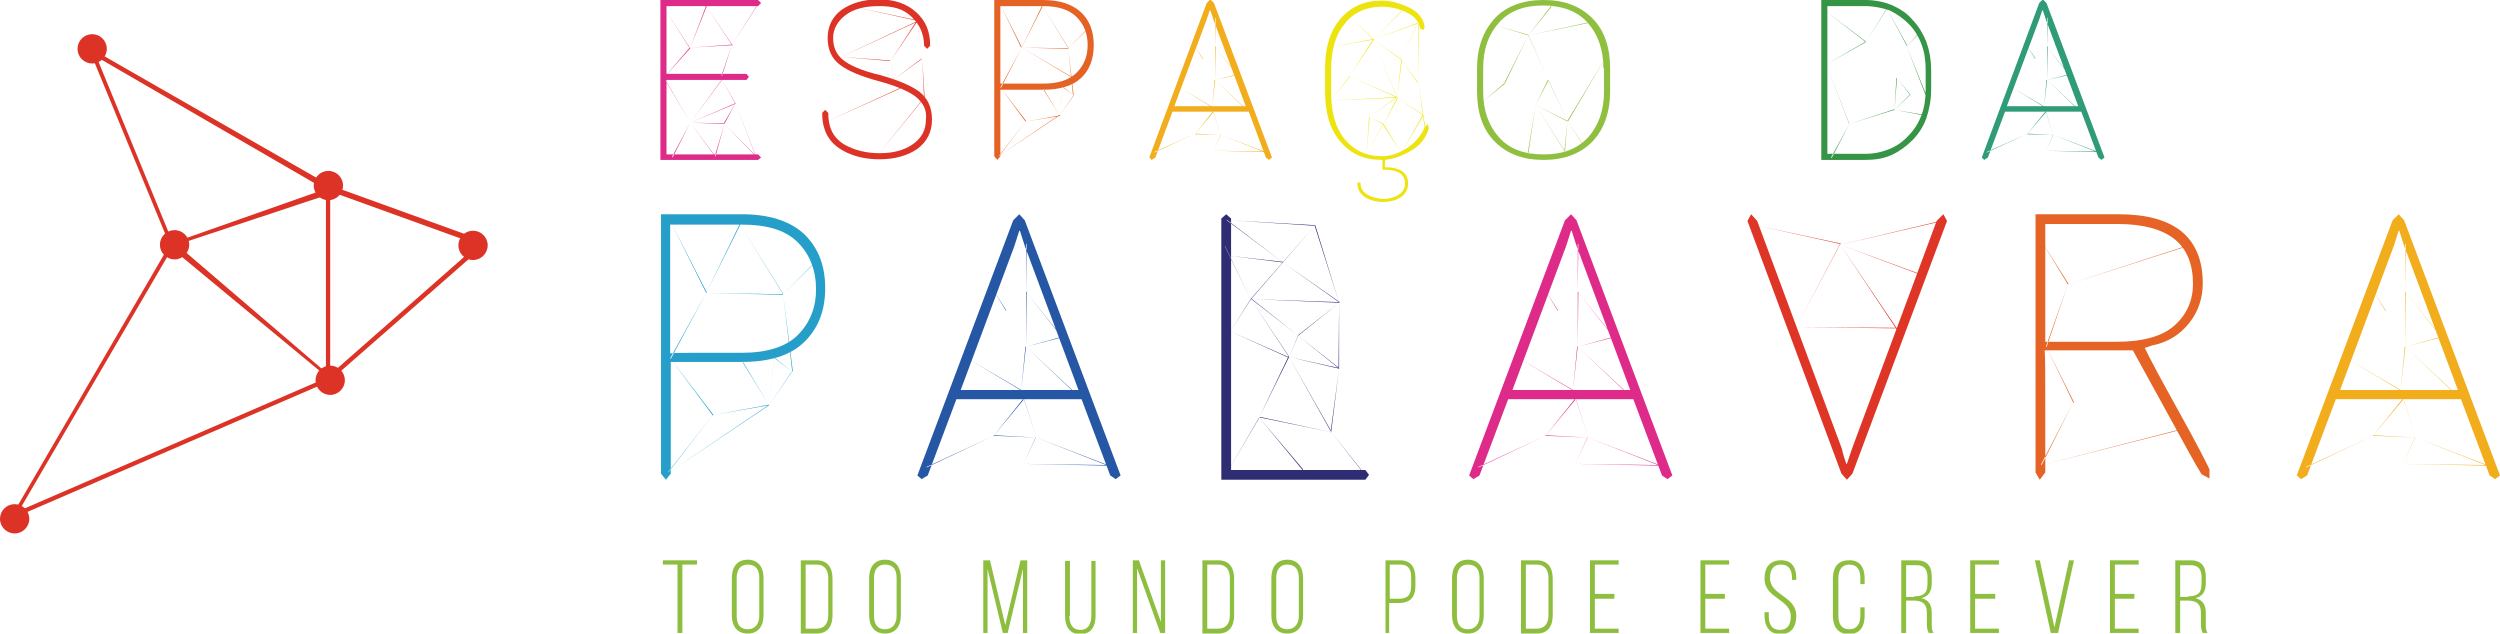 <?xml version="1.0" encoding="utf-8"?>
<!-- Generator: Adobe Illustrator 19.0.1, SVG Export Plug-In . SVG Version: 6.00 Build 0)  -->
<svg version="1.1" id="Layer_1" xmlns="http://www.w3.org/2000/svg" xmlns:xlink="http://www.w3.org/1999/xlink" x="0px" y="0px"
	 width="409.6px" height="103.8px" viewBox="0 0 409.6 103.8" enable-background="new 0 0 409.6 103.8" xml:space="preserve">
<g>
	<path fill="#259FC9" d="M109.9,59.4c0,0.8,0,3.8,0,9.1v9.1l-0.8,1l-0.8-1V35.1h13.2c4.5,0,7.9,1.1,10.2,3.2
		c2.3,2.2,3.5,5.1,3.5,8.9s-1.2,6.7-3.5,8.9c-2.3,2.2-5.7,3.2-10.2,3.2H109.9z M109.6,77.4L109.6,77.4L126,66.3l0,0.1L109.6,77.4z
		 M117,67.7L117,67.7l-7.5,9.6l0,0.1L117,67.7z M115.7,48L115.7,48l-5.9,10.7l0.1,0.1L115.7,48z M115.7,57.8h5.9
		c4.1,0,7.2-1,9.1-2.9c2-2,3-4.5,3-7.5c0-3.1-1-5.7-3-7.7c-2-2-5-2.9-9.2-2.9h-11.7v21.1C110.3,57.8,112.3,57.8,115.7,57.8z
		 M109.9,36.4L109.9,36.4l5.9,11.5l-0.1,0.1L109.9,36.4z M109.9,58.8L109.9,58.8l7,9.2l-0.1,0.1L109.9,58.8z M115.7,48L115.7,48
		l5.5-11.3l0.1,0.1L115.7,48z M115.7,48L115.7,48l13.6,8V56L115.7,48z M115.7,48L115.7,48l12.6,0.2v0.1L115.7,48z M116.8,68
		L116.8,68l4.9-9l0,0L116.8,68z M116.8,68L116.8,68l9.2-1.7v0.1L116.8,68z M121.2,36.7L121.2,36.7l7.1,11.4l0,0.1L121.2,36.7z
		 M126,66.4L126,66.4l-4.2-7l-0.1,0L126,66.4z M126,66.4L126,66.4l0.8-7.7l0,0.1L126,66.4z M126,66.4L126,66.4l3.7-5.5l0,0.1
		L126,66.4z M129.8,60.9L129.8,60.9l-2.9-2.3l0,0.1L129.8,60.9z M128.3,48.2L128.3,48.2l5.5-5.5l0,0.1L128.3,48.2z M128.3,48.2
		L128.3,48.2l1.6,12.6l-0.1,0.1L128.3,48.2z"/>
	<path fill="#2657A4" d="M167,65.4h-10.3L152,77.9l-1,0.6l-0.7-0.6L166,36.1l1-1l0.9,1l15.7,41.8l-0.8,0.6l-0.9-0.6l-4.7-12.5
		C176.4,65.4,172.9,65.4,167,65.4z M162.8,71.4L162.8,71.4l-11,5.1l0,0.1L162.8,71.4z M151.8,76.5L151.8,76.5l15.7-0.6v0L151.8,76.5
		z M156.7,65.4L156.7,65.4L167.8,76l0,0L156.7,65.4z M167,63.9h9.7l-8.8-23.6l-0.8-2.5h-0.1l-0.8,2.5l-8.8,23.6
		C158.1,63.9,161.3,63.9,167,63.9z M158.8,58.9L158.8,58.9l8.7,5.1l0,0.1L158.8,58.9z M159,58.9L159,58.9l5.8-8.1l0,0L159,58.9z
		 M159,58.9L159,58.9l9.2-2.2v0L159,58.9z M162.8,47.6L162.8,47.6l2.1,3.3l-0.1,0L162.8,47.6z M162.8,71.4L162.8,71.4l4.8-6l0.1,0.1
		L162.8,71.4z M169.8,71.7L169.8,71.7l-7-0.4v0.1L169.8,71.7z M164.8,50.9L164.8,50.9l3.3-3.1l0,0L164.8,50.9z M164.8,50.9
		L164.8,50.9l3.2,5.9l0,0L164.8,50.9z M167.3,64.1L167.3,64.1l0.7-7.3l0.1,0L167.3,64.1z M167.5,76L167.5,76l14.3,0.2v0.1L167.5,76z
		 M167.7,76L167.7,76l2-4.4l0,0.1L167.7,76z M169.8,71.7L169.8,71.7l-2-6.3l0,0.1L169.8,71.7z M168.1,56.8L168.1,56.8l5.8-1.6l0,0.1
		L168.1,56.8z M168.1,47.8L168.1,47.8l0.1-7.9l-0.1,0.1V47.8z M168.1,56.8L168.1,56.8l0.1-9l-0.1,0V56.8z M168.1,47.8L168.1,47.8
		l5.9,7.4l0,0.1L168.1,47.8z M168.1,56.8L168.1,56.8l8.1,7.6l0,0.1L168.1,56.8z M169.8,71.7L169.8,71.7l8.8-2.6l0,0L169.8,71.7z
		 M169.8,71.7L169.8,71.7l11.7,4.5v0.1L169.8,71.7z"/>
	<path fill="#2E2C72" d="M212.7,77h11l0.6,0.8l-0.6,0.8h-23.6V35.8l0.8-0.7l0.8,0.7V77C202.6,77,206.2,77,212.7,77z M204.9,49
		L204.9,49l-4.2-8.7l0,0.1L204.9,49z M201,77.5L201,77.5l5.3-9.1l0,0.1L201,77.5z M210.2,43L210.2,43l-9.2-7l0,0.1L210.2,43z
		 M206.3,68.4L206.3,68.4l-5.3-9l0,0L206.3,68.4z M201.4,41.9L201.4,41.9l8.8,1V43L201.4,41.9z M201.6,54.3L201.6,54.3l3.3-5.3
		l0,0.1L201.6,54.3z M201.6,54.3L201.6,54.3l9.5,4.2l0,0.1L201.6,54.3z M201.7,36.1L201.7,36.1l13.8,0.8V37L201.7,36.1z M215.4,37
		L215.4,37l-10.5,12l0,0.1L215.4,37z M204.9,49L204.9,49l14.5,0.5v0.1L204.9,49z M204.9,49L204.9,49l6.3,9.4l0,0.1L204.9,49z
		 M212.7,55L212.7,55l-7.7-6.1l0,0.1L212.7,55z M206.3,68.4L206.3,68.4l4.8-10l0.1,0.1L206.3,68.4z M206.3,68.4L206.3,68.4l7.2,8.5
		l-0.1,0.1L206.3,68.4z M218.1,70.8L218.1,70.8l-11.7-2.5l0,0.1L218.1,70.8z M210.2,43L210.2,43l9.3,6.5l0,0.1L210.2,43z
		 M211.2,58.5L211.2,58.5l1.5-3.6l0,0.1L211.2,58.5z M211.2,58.5L211.2,58.5l7,12.3l-0.1,0L211.2,58.5z M211.2,58.5L211.2,58.5
		l8.2,1.8v0.1L211.2,58.5z M219.4,49.6L219.4,49.6l-6.7,5.3l0,0.1L219.4,49.6z M212.7,55L212.7,55l6.7,5.3l0,0.1L212.7,55z
		 M213.5,77.5L213.5,77.5l4.5-6.7l0,0L213.5,77.5z M219.4,49.6L219.4,49.6l-3.9-12.7l-0.1,0.1L219.4,49.6z M219.4,60.4L219.4,60.4
		L218,70.8l0.1,0L219.4,60.4z M218.1,70.8L218.1,70.8l5.2,6.5l0,0.1L218.1,70.8z M219.4,49.6L219.4,49.6l-0.1,10.8l0.1,0.1V49.6z"/>
	<path fill="#DE2B89" d="M257.4,65.4h-10.3l-4.7,12.5l-1,0.6l-0.7-0.6l15.7-41.8l1-1l0.9,1L274,77.9l-0.8,0.6l-0.9-0.6l-4.7-12.5
		C266.8,65.4,263.4,65.4,257.4,65.4z M253.2,71.4L253.2,71.4l-11,5.1l0,0.1L253.2,71.4z M242.2,76.5L242.2,76.5l15.7-0.6v0
		L242.2,76.5z M247.1,65.4L247.1,65.4L258.2,76l0,0L247.1,65.4z M257.4,63.9h9.7l-8.8-23.6l-0.8-2.5h-0.1l-0.8,2.5l-8.8,23.6
		C248.5,63.9,251.7,63.9,257.4,63.9z M249.2,58.9L249.2,58.9l8.7,5.1l0,0.1L249.2,58.9z M249.4,58.9L249.4,58.9l5.8-8.1l0,0
		L249.4,58.9z M249.4,58.9L249.4,58.9l9.2-2.2v0L249.4,58.9z M253.2,47.6L253.2,47.6l2.1,3.3l-0.1,0L253.2,47.6z M253.2,71.4
		L253.2,71.4l4.8-6l0.1,0.1L253.2,71.4z M260.2,71.7L260.2,71.7l-7-0.4v0.1L260.2,71.7z M255.2,50.9L255.2,50.9l3.3-3.1l0,0
		L255.2,50.9z M255.2,50.9L255.2,50.9l3.2,5.9l0,0L255.2,50.9z M257.7,64.1L257.7,64.1l0.7-7.3l0.1,0L257.7,64.1z M257.9,76
		L257.9,76l14.3,0.2v0.1L257.9,76z M258.1,76L258.1,76l2-4.4l0,0.1L258.1,76z M260.2,71.7L260.2,71.7l-2-6.3l0,0.1L260.2,71.7z
		 M258.5,56.8L258.5,56.8l5.8-1.6l0,0.1L258.5,56.8z M258.5,47.8L258.5,47.8l0.1-7.9l-0.1,0.1V47.8z M258.5,56.8L258.5,56.8l0.1-9
		l-0.1,0V56.8z M258.5,47.8L258.5,47.8l5.9,7.4l0,0.1L258.5,47.8z M258.5,56.8L258.5,56.8l8.1,7.6l0,0.1L258.5,56.8z M260.2,71.7
		L260.2,71.7l8.8-2.6l0,0L260.2,71.7z M260.2,71.7L260.2,71.7l11.7,4.5v0.1L260.2,71.7z"/>
	<path fill="#DF3527" d="M302.1,74.8l0.4,1.2h0.1l0.8-2.4l13.9-37.4l1.1-1.1l0.6,1.1l-15.5,41.4l-0.9,1l-0.9-1l-15.4-41.4l0.6-1.1
		l1,1.1l13.9,37.4C301.8,73.7,301.9,74.1,302.1,74.8z M288.1,37L288.1,37l13.5,2.9l0,0.1L288.1,37z M294.3,53.6L294.3,53.6l7.2-13.7
		l0,0.1L294.3,53.6z M294.3,53.6L294.3,53.6l16.4,0.1v0.1L294.3,53.6z M310.7,53.8L310.7,53.8l-12.4,11.4l0,0L310.7,53.8z
		 M301.5,40.1L301.5,40.1l16.4-3.9v0.1L301.5,40.1z M301.5,40.1L301.5,40.1l9.7,14.3l-0.1,0.1L301.5,40.1z M301.5,40.1L301.5,40.1
		l13.1,4.8v0.1L301.5,40.1z"/>
	<path fill="#E56325" d="M335.1,67.5v9.9l-0.9,1.2l-0.7-1.2V35.1H347c4.6,0,8,0.9,10.4,2.8c2.3,1.9,3.5,4.7,3.5,8.5
		c0,2.4-0.7,4.6-2.2,6.5c-1.5,1.9-3.5,3.2-6.1,3.7l-1.2,0.4c0.6,1.3,2.4,4.7,5.4,10.1c3,5.4,4.7,8.7,5.2,9.8v1.5l-1.3-0.7
		c-0.7-1.1-2.6-4.5-5.7-10.2l-5.5-10l-0.1-0.1h0c-0.2,0-0.7,0-1.5,0h-12.9C335.1,58.4,335.1,61.7,335.1,67.5z M334.3,39.2
		L334.3,39.2l4.6,7.3l-0.1,0.1L334.3,39.2z M339.7,65.9L339.7,65.9l-5.3,10.2l0.1,0.1L339.7,65.9z M334.5,76.2L334.5,76.2l22.5-5.8
		v0.1L334.5,76.2z M340.9,56h5.8c4.4,0,7.6-0.9,9.6-2.7c2-1.8,3-4.1,3-6.8c0-3.2-1-5.7-3-7.3c-2-1.6-5.1-2.5-9.3-2.5h-11.9V56
		C335.6,56,337.5,56,340.9,56z M338.8,46.6L338.8,46.6l-3.6,10.2l0.1,0.1L338.8,46.6z M335.3,56.9L335.3,56.9l4.5,9l-0.1,0.1
		L335.3,56.9z M338.8,46.6L338.8,46.6l7.1-10.9l0,0L338.8,46.6z M338.8,46.6L338.8,46.6l19.7-6.4l0,0.1L338.8,46.6z M338.8,46.6
		L338.8,46.6l10.6,9.9l0,0L338.8,46.6z M339.7,65.9L339.7,65.9l13.2-3.3l0,0L339.7,65.9z M339.7,65.9L339.7,65.9l18,4.8l0,0
		L339.7,65.9z M358.5,40.3L358.5,40.3l-9.9,16.2l0,0L358.5,40.3z"/>
	<path fill="#F2AD1D" d="M393,65.4h-10.3L378,77.9l-1,0.6l-0.7-0.6L392,36.1l1-1l0.9,1l15.7,41.8l-0.8,0.6l-0.9-0.6l-4.7-12.5
		C402.4,65.4,399,65.4,393,65.4z M388.8,71.4L388.8,71.4l-11,5.1l0,0.1L388.8,71.4z M377.8,76.5L377.8,76.5l15.7-0.6v0L377.8,76.5z
		 M382.7,65.4L382.7,65.4L393.8,76l0,0L382.7,65.4z M393,63.9h9.7l-8.8-23.6l-0.8-2.5h-0.1l-0.8,2.5l-8.8,23.6
		C384.1,63.9,387.3,63.9,393,63.9z M384.8,58.9L384.8,58.9l8.7,5.1l0,0.1L384.8,58.9z M385,58.9L385,58.9l5.8-8.1l0,0L385,58.9z
		 M385,58.9L385,58.9l9.2-2.2v0L385,58.9z M388.8,47.6L388.8,47.6l2.1,3.3l-0.1,0L388.8,47.6z M388.8,71.4L388.8,71.4l4.8-6l0.1,0.1
		L388.8,71.4z M395.8,71.7L395.8,71.7l-7-0.4v0.1L395.8,71.7z M390.8,50.9L390.8,50.9l3.3-3.1l0,0L390.8,50.9z M390.8,50.9
		L390.8,50.9l3.2,5.9l0,0L390.8,50.9z M393.3,64.1L393.3,64.1l0.7-7.3l0.1,0L393.3,64.1z M393.5,76L393.5,76l14.3,0.2v0.1L393.5,76z
		 M393.7,76L393.7,76l2-4.4l0,0.1L393.7,76z M395.8,71.7L395.8,71.7l-2-6.3l0,0.1L395.8,71.7z M394.1,56.8L394.1,56.8l5.8-1.6l0,0.1
		L394.1,56.8z M394.1,47.8L394.1,47.8l0.1-7.9l-0.1,0.1V47.8z M394.1,56.8L394.1,56.8l0.1-9l-0.1,0V56.8z M394.1,47.8L394.1,47.8
		l5.9,7.4l0,0.1L394.1,47.8z M394.1,56.8L394.1,56.8l8.1,7.6l0,0.1L394.1,56.8z M395.8,71.7L395.8,71.7l8.8-2.6l0,0L395.8,71.7z
		 M395.8,71.7L395.8,71.7l11.7,4.5v0.1L395.8,71.7z"/>
	<polygon fill="#8EBE3F" points="111,103.7 111,92.5 108.6,92.5 108.6,91.8 114.2,91.8 114.2,92.5 111.8,92.5 111.8,103.7 	"/>
	<path fill="#8EBE3F" d="M119.9,94.7c0-1.7,0.8-3,2.6-3c1.8,0,2.6,1.3,2.6,3v6.1c0,1.7-0.8,3-2.6,3c-1.8,0-2.6-1.3-2.6-3V94.7z
		 M120.7,100.9c0,1.3,0.5,2.2,1.8,2.2c1.3,0,1.9-1,1.9-2.2v-6.2c0-1.3-0.5-2.2-1.9-2.2c-1.3,0-1.8,1-1.8,2.2V100.9z"/>
	<path fill="#8EBE3F" d="M133.8,91.8c1.8,0,2.6,1.2,2.6,3v6c0,1.8-0.8,3-2.6,3h-2.6V91.8H133.8z M133.8,103c1.3,0,1.9-0.9,1.9-2.2
		v-6.1c0-1.3-0.6-2.2-1.9-2.2h-1.8V103H133.8z"/>
	<path fill="#8EBE3F" d="M142.4,94.7c0-1.7,0.8-3,2.6-3c1.8,0,2.6,1.3,2.6,3v6.1c0,1.7-0.8,3-2.6,3c-1.8,0-2.6-1.3-2.6-3V94.7z
		 M143.2,100.9c0,1.3,0.5,2.2,1.8,2.2c1.3,0,1.9-1,1.9-2.2v-6.2c0-1.3-0.5-2.2-1.9-2.2c-1.3,0-1.8,1-1.8,2.2V100.9z"/>
	<polygon fill="#8EBE3F" points="165.1,103.7 164.3,103.7 161.8,93.2 161.8,103.7 161.1,103.7 161.1,91.8 162.2,91.8 164.7,102.4 
		167.2,91.8 168.3,91.8 168.3,103.7 167.6,103.7 167.6,93.2 	"/>
	<path fill="#8EBE3F" d="M175.2,100.9c0,1.3,0.5,2.3,1.8,2.3s1.8-1,1.8-2.3v-9h0.7v9c0,1.7-0.7,3-2.5,3c-1.8,0-2.5-1.3-2.5-3v-9h0.8
		V100.9z"/>
	<polygon fill="#8EBE3F" points="186.3,103.7 185.6,103.7 185.6,91.8 186.6,91.8 190.2,101.9 190.2,91.8 190.9,91.8 190.9,103.7 
		190.1,103.7 186.3,93.1 	"/>
	<path fill="#8EBE3F" d="M199.6,91.8c1.8,0,2.6,1.2,2.6,3v6c0,1.8-0.8,3-2.6,3H197V91.8H199.6z M199.6,103c1.3,0,1.9-0.9,1.9-2.2
		v-6.1c0-1.3-0.6-2.2-1.9-2.2h-1.8V103H199.6z"/>
	<path fill="#8EBE3F" d="M208.3,94.7c0-1.7,0.8-3,2.6-3c1.8,0,2.6,1.3,2.6,3v6.1c0,1.7-0.8,3-2.6,3c-1.8,0-2.6-1.3-2.6-3V94.7z
		 M209.1,100.9c0,1.3,0.5,2.2,1.8,2.2c1.3,0,1.9-1,1.9-2.2v-6.2c0-1.3-0.5-2.2-1.9-2.2c-1.3,0-1.8,1-1.8,2.2V100.9z"/>
	<path fill="#8EBE3F" d="M229.4,91.8c1.8,0,2.5,1.2,2.5,2.9V96c0,1.9-0.9,2.8-2.8,2.8h-1.5v4.9H227V91.8H229.4z M229.2,98.1
		c1.4,0,2-0.6,2-2.1v-1.4c0-1.3-0.4-2.1-1.8-2.1h-1.7v5.6H229.2z"/>
	<path fill="#8EBE3F" d="M237.9,94.7c0-1.7,0.8-3,2.6-3c1.8,0,2.6,1.3,2.6,3v6.1c0,1.7-0.8,3-2.6,3c-1.8,0-2.6-1.3-2.6-3V94.7z
		 M238.7,100.9c0,1.3,0.5,2.2,1.8,2.2c1.3,0,1.9-1,1.9-2.2v-6.2c0-1.3-0.5-2.2-1.9-2.2c-1.3,0-1.8,1-1.8,2.2V100.9z"/>
	<path fill="#8EBE3F" d="M251.8,91.8c1.8,0,2.6,1.2,2.6,3v6c0,1.8-0.8,3-2.6,3h-2.6V91.8H251.8z M251.8,103c1.3,0,1.9-0.9,1.9-2.2
		v-6.1c0-1.3-0.6-2.2-1.9-2.2H250V103H251.8z"/>
	<polygon fill="#8EBE3F" points="264.5,97.3 264.5,98.1 261.3,98.1 261.3,103 265.2,103 265.2,103.7 260.5,103.7 260.5,91.8 
		265.2,91.8 265.2,92.5 261.3,92.5 261.3,97.3 	"/>
	<polygon fill="#8EBE3F" points="282.6,97.3 282.6,98.1 279.4,98.1 279.4,103 283.3,103 283.3,103.7 278.6,103.7 278.6,91.8 
		283.3,91.8 283.3,92.5 279.4,92.5 279.4,97.3 	"/>
	<path fill="#8EBE3F" d="M294.3,94.7V95h-0.7v-0.3c0-1.3-0.5-2.2-1.8-2.2s-1.8,0.9-1.8,2.2c0,2.9,4.3,2.9,4.3,6.2c0,1.7-0.7,3-2.6,3
		c-1.8,0-2.6-1.3-2.6-3v-0.6h0.7v0.7c0,1.3,0.5,2.2,1.8,2.2c1.3,0,1.8-0.9,1.8-2.2c0-2.9-4.3-2.9-4.3-6.2c0-1.8,0.8-2.9,2.5-3
		C293.6,91.7,294.3,93,294.3,94.7z"/>
	<path fill="#8EBE3F" d="M305.5,94.7v1h-0.7v-1c0-1.3-0.5-2.2-1.8-2.2s-1.8,1-1.8,2.2v6.2c0,1.3,0.5,2.2,1.8,2.2s1.8-1,1.8-2.2v-1.4
		h0.7v1.4c0,1.7-0.7,3-2.6,3c-1.8,0-2.6-1.3-2.6-3v-6.1c0-1.7,0.7-3,2.6-3C304.7,91.7,305.5,93,305.5,94.7z"/>
	<path fill="#8EBE3F" d="M314,91.8c1.8,0,2.5,1,2.5,2.7v1c0,1.4-0.5,2.2-1.7,2.5c1.2,0.3,1.7,1.1,1.7,2.4v1.9c0,0.5,0,1,0.3,1.4H316
		c-0.2-0.4-0.3-0.8-0.3-1.4v-1.9c0-1.6-0.9-2-2.2-2h-1.2v5.3h-0.8V91.8H314z M313.6,97.7c1.4,0,2.2-0.4,2.2-2v-1.1
		c0-1.3-0.5-2-1.8-2h-1.7v5.2H313.6z"/>
	<polygon fill="#8EBE3F" points="326.9,97.3 326.9,98.1 323.6,98.1 323.6,103 327.5,103 327.5,103.7 322.8,103.7 322.8,91.8 
		327.5,91.8 327.5,92.5 323.6,92.5 323.6,97.3 	"/>
	<polygon fill="#8EBE3F" points="334.2,91.8 336.6,102.8 339,91.8 339.8,91.8 337.2,103.7 336,103.7 333.4,91.8 	"/>
	<polygon fill="#8EBE3F" points="349.7,97.3 349.7,98.1 346.5,98.1 346.5,103 350.4,103 350.4,103.7 345.7,103.7 345.7,91.8 
		350.4,91.8 350.4,92.5 346.5,92.5 346.5,97.3 	"/>
	<path fill="#8EBE3F" d="M358.9,91.8c1.8,0,2.5,1,2.5,2.7v1c0,1.4-0.5,2.2-1.7,2.5c1.2,0.3,1.7,1.1,1.7,2.4v1.9c0,0.5,0,1,0.3,1.4
		h-0.8c-0.2-0.4-0.3-0.8-0.3-1.4v-1.9c0-1.6-0.9-2-2.2-2h-1.2v5.3h-0.8V91.8H358.9z M358.5,97.7c1.4,0,2.2-0.4,2.2-2v-1.1
		c0-1.3-0.5-2-1.8-2h-1.7v5.2H358.5z"/>
	<path fill="#DE2B89" d="M115.8,13.1h-6.6v12.2h15l0.5,0.5l-0.5,0.4h-16V0h16l0.5,0.5L124.2,1h-15v11.1h13.1l0.4,0.5l-0.4,0.5
		C121.9,13.1,119.7,13.1,115.8,13.1z M108.8,12.7L108.8,12.7l4.2-4.9l0.1,0.1L108.8,12.7z M109,1.6L109,1.6l4,6.2l0,0.1L109,1.6z
		 M113.1,20.1L113.1,20.1l-4-6.9l0,0.1L113.1,20.1z M113.1,20.1L113.1,20.1l-3,5.6l0.1,0.1L113.1,20.1z M113.1,7.8L113.1,7.8
		l2.6-6.9l0.1,0.1L113.1,7.8z M113.1,20.1L113.1,20.1l5.2-7.1l0,0.1L113.1,20.1z M113.1,7.8L113.1,7.8l6.9-0.5l0,0.1L113.1,7.8z
		 M113.1,20.1L113.1,20.1l7.4-3.2l0,0.1L113.1,20.1z M113.1,7.8L113.1,7.8l5.3,4.6l0,0L113.1,7.8z M113.1,20.1L113.1,20.1l4.1,5.5
		l0,0.1L113.1,20.1z M113.1,20.1L113.1,20.1l5.6,0.1v0.1L113.1,20.1z M115.7,1L115.7,1l4.3,6.4l0,0.1L115.7,1z M118.7,20.3
		L118.7,20.3l-1.6,5.3l0.1,0.1L118.7,20.3z M119.9,7.4L119.9,7.4l-1.7,5l0.1,0L119.9,7.4z M118.3,13.1L118.3,13.1l2.2,3.8l0,0.1
		L118.3,13.1z M120.5,16.9L120.5,16.9l-1.9,3.3l0.1,0.1L120.5,16.9z M118.7,20.3L118.7,20.3l5.2,5.3l0,0.1L118.7,20.3z M119.9,7.4
		L119.9,7.4l4.3-6.8l0,0.1L119.9,7.4z M120.5,16.9L120.5,16.9l3.4,8.8l0,0.1L120.5,16.9z"/>
	<path fill="#DD3326" d="M150.1,15.9c-1.1-0.9-3.2-1.8-6.1-2.6c-3-0.8-5.1-1.7-6.4-2.7c-1.3-1-2-2.4-2-4.4c0-1.9,0.8-3.5,2.3-4.6
		c1.6-1.1,3.6-1.7,6.1-1.7c2.5,0,4.6,0.7,6.1,2.1c1.6,1.4,2.3,3.2,2.3,5.5l-0.5,0.5l-0.5-0.5c0-1.9-0.7-3.5-2.1-4.8S146.3,1,144,1
		c-2.4,0-4.2,0.5-5.5,1.5c-1.3,1-2,2.3-2,3.7c0,1.5,0.5,2.7,1.6,3.6c1.1,0.9,3.1,1.8,6.1,2.5c2.9,0.8,5,1.7,6.4,2.7
		c1.4,1.1,2.1,2.6,2.1,4.6s-0.8,3.6-2.4,4.8c-1.6,1.1-3.7,1.7-6.2,1.7c-2.6,0-4.8-0.6-6.6-1.8c-1.8-1.2-2.8-3.1-2.8-5.8l0.5-0.5
		l0.5,0.5c0,2.4,0.8,4,2.5,5.1c1.7,1,3.7,1.5,5.9,1.5c2.3,0,4.1-0.5,5.5-1.5c1.4-1,2.1-2.3,2.1-4C151.9,18.1,151.3,16.9,150.1,15.9z
		 M135.5,19.9L135.5,19.9l12-5.5l0,0.1L135.5,19.9z M135.8,19.7L135.8,19.7l8,5.7l0,0L135.8,19.7z M137.2,9.6L137.2,9.6l13-6.1
		l0,0.1L137.2,9.6z M137.6,9.3L137.6,9.3l8.2,0.6V10L137.6,9.3z M140.3,1.2L140.3,1.2l10.4,2.2v0.1L140.3,1.2z M147.5,14.5
		L147.5,14.5l-3.7,10.9l0,0L147.5,14.5z M143.8,25.4L143.8,25.4l7.6-9.4l0,0.1L143.8,25.4z M145.9,10L145.9,10l4.3-6.6l0.1,0.1
		L145.9,10z M145.9,10L145.9,10l0.5,3.1l0,0.1L145.9,10z M146.3,13.1L146.3,13.1l4.7-3.5l0,0.1L146.3,13.1z M151.1,9.7L151.1,9.7
		l-0.8-6.2l0,0.1L151.1,9.7z M151.1,9.7L151.1,9.7l0.4,6.4l-0.1,0.1L151.1,9.7z"/>
	<path fill="#E56225" d="M163.9,14.6c0,0.5,0,2.3,0,5.5v5.5l-0.5,0.6l-0.5-0.6V0h8c2.7,0,4.8,0.7,6.2,2c1.4,1.3,2.1,3.1,2.1,5.4
		s-0.7,4.1-2.1,5.4c-1.4,1.3-3.5,1.9-6.2,1.9H163.9z M163.7,25.5L163.7,25.5l9.9-6.7l0,0.1L163.7,25.5z M168.2,19.7L168.2,19.7
		l-4.5,5.8l0,0.1L168.2,19.7z M167.4,7.8L167.4,7.8l-3.5,6.5l0.1,0.1L167.4,7.8z M167.4,13.7h3.5c2.5,0,4.3-0.6,5.5-1.8
		c1.2-1.2,1.8-2.7,1.8-4.5c0-1.9-0.6-3.4-1.8-4.6c-1.2-1.2-3-1.8-5.5-1.8h-7v12.7C164.2,13.7,165.3,13.7,167.4,13.7z M163.9,0.8
		L163.9,0.8l3.5,6.9l-0.1,0.1L163.9,0.8z M163.9,14.3L163.9,14.3l4.2,5.5l-0.1,0.1L163.9,14.3z M167.4,7.8L167.4,7.8l3.3-6.8
		l0.1,0.1L167.4,7.8z M167.4,7.8L167.4,7.8l8.2,4.8v0.1L167.4,7.8z M167.4,7.8L167.4,7.8l7.6,0.1v0.1L167.4,7.8z M168.1,19.9
		L168.1,19.9l2.9-5.5l0,0L168.1,19.9z M168.1,19.9L168.1,19.9l5.6-1v0.1L168.1,19.9z M170.8,1L170.8,1l4.3,6.9l0,0.1L170.8,1z
		 M173.6,18.9L173.6,18.9l-2.6-4.3l-0.1,0L173.6,18.9z M173.6,18.9L173.6,18.9l0.5-4.6l0,0.1L173.6,18.9z M173.6,18.9L173.6,18.9
		l2.3-3.3l0,0.1L173.6,18.9z M175.9,15.6L175.9,15.6l-1.8-1.4l0,0.1L175.9,15.6z M175,7.9L175,7.9l3.3-3.3l0,0.1L175,7.9z M175,7.9
		L175,7.9l0.9,7.6l-0.1,0.1L175,7.9z"/>
	<path fill="#F2AD1D" d="M198.3,18.3h-6.2l-2.8,7.5l-0.6,0.4l-0.4-0.4l9.4-25.3l0.6-0.6l0.6,0.6l9.5,25.3l-0.5,0.4l-0.5-0.4
		l-2.8-7.5C204,18.3,202,18.3,198.3,18.3z M195.8,21.9L195.8,21.9l-6.7,3l0,0.1L195.8,21.9z M189.2,25L189.2,25l9.5-0.3v0L189.2,25z
		 M192.1,18.3L192.1,18.3l6.7,6.4l0,0L192.1,18.3z M198.3,17.4h5.8l-5.3-14.2l-0.5-1.5h-0.1l-0.5,1.5l-5.3,14.2
		C193,17.4,194.9,17.4,198.3,17.4z M193.4,14.4L193.4,14.4l5.2,3.1l0,0.1L193.4,14.4z M193.5,14.4L193.5,14.4l3.5-4.9l0,0
		L193.5,14.4z M193.5,14.4L193.5,14.4l5.5-1.3v0L193.5,14.4z M195.8,7.6L195.8,7.6l1.3,2l-0.1,0L195.8,7.6z M195.8,21.9L195.8,21.9
		l2.9-3.6l0.1,0.1L195.8,21.9z M200,22.1L200,22.1l-4.2-0.2v0.1L200,22.1z M197.1,9.6L197.1,9.6l2-1.9l0,0L197.1,9.6z M197.1,9.6
		L197.1,9.6l1.9,3.5l0,0L197.1,9.6z M198.6,17.5L198.6,17.5l0.4-4.4l0.1,0L198.6,17.5z M198.7,24.7L198.7,24.7l8.6,0.1v0.1
		L198.7,24.7z M198.8,24.7L198.8,24.7L200,22l0,0.1L198.8,24.7z M200,22.1L200,22.1l-1.2-3.8l0,0.1L200,22.1z M199.1,13.1
		L199.1,13.1l3.5-0.9l0,0.1L199.1,13.1z M199.1,7.7L199.1,7.7l0.1-4.8L199.1,3V7.7z M199.1,13.1L199.1,13.1l0.1-5.5l-0.1,0V13.1z
		 M199.1,7.7L199.1,7.7l3.6,4.5l0,0.1L199.1,7.7z M199.1,13.1L199.1,13.1l4.9,4.6l0,0.1L199.1,13.1z M200,22.1L200,22.1l5.3-1.6l0,0
		L200,22.1z M200,22.1L200,22.1l7.1,2.7v0.1L200,22.1z"/>
	<path fill="#8FBF3F" d="M260.9,23.2c-2,2-4.6,3-8,3c-3.4,0-6-1-8-3c-2-2-2.9-4.8-2.9-8.2v-3.8c0-3.4,1-6.1,2.9-8.2c1.9-2,4.6-3,8-3
		s6,1,8,3c2,2,2.9,4.8,2.9,8.2V15C263.8,18.4,262.8,21.2,260.9,23.2z M246.6,13.6L246.6,13.6l-3.6-4.4l0,0L246.6,13.6z M262.7,11.2
		c0-3.1-0.9-5.6-2.6-7.5c-1.7-1.9-4.2-2.8-7.3-2.8s-5.5,0.9-7.2,2.8c-1.7,1.9-2.6,4.3-2.6,7.5V15c0,3.1,0.9,5.6,2.6,7.5
		c1.7,1.9,4.1,2.8,7.3,2.8s5.5-0.9,7.3-2.8c1.7-1.9,2.6-4.4,2.6-7.5V11.2z M243.1,16.5L243.1,16.5l3.4-2.9l0.1,0.1L243.1,16.5z
		 M243.1,16.5L243.1,16.5l8.5,0.7v0L243.1,16.5z M245.2,4.2L245.2,4.2l5.2,1.5v0.1L245.2,4.2z M250.4,5.8L250.4,5.8l-3.9,7.7
		l0.1,0.1L250.4,5.8z M246.6,13.6L246.6,13.6l5.1,3.6l0,0L246.6,13.6z M251.6,17.2L251.6,17.2l-1.3,7.9l0.1,0.1L251.6,17.2z
		 M250.4,5.8L250.4,5.8l3.7-4.8l0.1,0.1L250.4,5.8z M250.4,5.8L250.4,5.8l9.7-2.1l0,0.1L250.4,5.8z M250.4,5.8L250.4,5.8l12.8,3.4
		l0,0L250.4,5.8z M253.7,13.1L253.7,13.1l-3.3-7.4l0,0.1L253.7,13.1z M251.6,17.2L251.6,17.2l2-4.1l0.1,0.1L251.6,17.2z M251.6,17.2
		L251.6,17.2l4.8,7.6l0,0.1L251.6,17.2z M251.6,17.2L251.6,17.2l5.2,2.6v0.1L251.6,17.2z M253.7,13.1L253.7,13.1l9.5-4v0L253.7,13.1
		z M256.8,19.8L256.8,19.8l-3.1-6.7l0,0.1L256.8,19.8z M256.8,19.8L256.8,19.8l-0.5,5l0.1,0.1L256.8,19.8z M263.2,9.2L263.2,9.2
		l-6.4,10.6l0.1,0.1L263.2,9.2z M256.8,19.8L256.8,19.8l5.8-2.7v0L256.8,19.8z M256.8,19.8L256.8,19.8l2.6,3.9l0,0.1L256.8,19.8z"/>
	<path fill="#359445" d="M298.4,13.1V0h7.2c1.6,0,3,0.3,4.3,0.8c1.3,0.6,2.5,1.3,3.4,2.4c1,1,1.7,2.2,2.3,3.6c0.5,1.4,0.8,3,0.8,4.7
		v3.2c0,1.7-0.3,3.2-0.8,4.7c-0.5,1.4-1.3,2.6-2.3,3.6c-1,1-2.1,1.8-3.4,2.4c-1.3,0.6-2.8,0.8-4.3,0.8h-7.2
		C298.4,25.2,298.4,20.8,298.4,13.1z M299.1,1.8L299.1,1.8l6.6,5l0,0.1L299.1,1.8z M299.1,10.2L299.1,10.2l3.9,10.1l0,0.1
		L299.1,10.2z M299.3,10.5L299.3,10.5l6.4-3.7l0,0.1L299.3,10.5z M299.3,10.5L299.3,10.5l11.5,2.2v0L299.3,10.5z M299.4,1
		c0,1,0,5.1,0,12.1v12.1h6.3c1.4,0,2.7-0.3,3.9-0.8c1.2-0.5,2.2-1.2,3.1-2.2c0.9-0.9,1.6-2,2.1-3.3c0.5-1.3,0.7-2.7,0.7-4.2v-3.3
		c0-1.5-0.2-2.9-0.7-4.2c-0.5-1.3-1.2-2.4-2.1-3.3c-0.9-0.9-1.9-1.6-3.1-2.2C308.4,1.3,307,1,305.6,1H299.4z M303,20.3L303,20.3
		l-3,5.5l0.1,0.1L303,20.3z M303,20.3L303,20.3l7.8-7.6l0,0L303,20.3z M303,20.3L303,20.3l7.4-2.4V18L303,20.3z M303,20.3L303,20.3
		l5.6,5.2l0,0L303,20.3z M305.7,6.9L305.7,6.9l3.6-5.8l0,0.1L305.7,6.9z M305.7,6.9L305.7,6.9l5.1,5.8l0,0L305.7,6.9z M305.7,6.9
		L305.7,6.9l6.7,0.6v0L305.7,6.9z M310.4,18L310.4,18l-1.8,7.6l0,0L310.4,18z M309.1,1.3L309.1,1.3l3.4,6.2l-0.1,0L309.1,1.3z
		 M310.4,18L310.4,18l0.3-5.2l0.1,0L310.4,18z M310.4,18L310.4,18l2.5-2.5l0,0.1L310.4,18z M310.4,18L310.4,18l4.8,0.8v0.1L310.4,18
		z M310.8,12.8L310.8,12.8l1.6-5.2l0,0L310.8,12.8z M310.8,12.8L310.8,12.8l2.2,2.7l0,0.1L310.8,12.8z M312.4,7.6L312.4,7.6l2-2.2
		l0,0.1L312.4,7.6z M312.4,7.6L312.4,7.6l3.5,8.7l-0.1,0.1L312.4,7.6z M312.4,7.6L312.4,7.6l3.5,2l0,0L312.4,7.6z M313,15.5
		L313,15.5l2.9,0.5v0L313,15.5z"/>
	<path fill="#309B78" d="M334.7,18.3h-6.2l-2.8,7.5l-0.6,0.4l-0.4-0.4l9.4-25.3l0.6-0.6l0.6,0.6l9.5,25.3l-0.5,0.4l-0.5-0.4
		l-2.8-7.5C340.4,18.3,338.3,18.3,334.7,18.3z M332.2,21.9L332.2,21.9l-6.7,3l0,0.1L332.2,21.9z M325.6,25L325.6,25l9.5-0.3v0
		L325.6,25z M328.5,18.3L328.5,18.3l6.7,6.4l0,0L328.5,18.3z M334.7,17.4h5.8l-5.3-14.2l-0.5-1.5h-0.1l-0.5,1.5l-5.3,14.2
		C329.3,17.4,331.3,17.4,334.7,17.4z M329.8,14.4L329.8,14.4l5.2,3.1l0,0.1L329.8,14.4z M329.9,14.4L329.9,14.4l3.5-4.9l0,0
		L329.9,14.4z M329.9,14.4L329.9,14.4l5.5-1.3v0L329.9,14.4z M332.2,7.6L332.2,7.6l1.3,2l-0.1,0L332.2,7.6z M332.2,21.9L332.2,21.9
		l2.9-3.6l0.1,0.1L332.2,21.9z M336.4,22.1L336.4,22.1l-4.2-0.2v0.1L336.4,22.1z M333.4,9.6L333.4,9.6l2-1.9l0,0L333.4,9.6z
		 M333.4,9.6L333.4,9.6l1.9,3.5l0,0L333.4,9.6z M334.9,17.5L334.9,17.5l0.4-4.4l0.1,0L334.9,17.5z M335,24.7L335,24.7l8.6,0.1v0.1
		L335,24.7z M335.2,24.7L335.2,24.7l1.2-2.7l0,0.1L335.2,24.7z M336.4,22.1L336.4,22.1l-1.2-3.8l0,0.1L336.4,22.1z M335.4,13.1
		L335.4,13.1l3.5-0.9l0,0.1L335.4,13.1z M335.4,7.7L335.4,7.7l0.1-4.8L335.4,3V7.7z M335.4,13.1L335.4,13.1l0.1-5.5l-0.1,0V13.1z
		 M335.4,7.7L335.4,7.7l3.6,4.5l0,0.1L335.4,7.7z M335.4,13.1L335.4,13.1l4.9,4.6l0,0.1L335.4,13.1z M336.4,22.1L336.4,22.1l5.3-1.6
		l0,0L336.4,22.1z M336.4,22.1L336.4,22.1l7.1,2.7v0.1L336.4,22.1z"/>
	<path fill="#EDE30F" d="M231,24.8c-1.6,0.9-3.2,1.4-4.6,1.4c-2.9,0-5.1-1-6.8-3c-1.7-2-2.5-4.7-2.5-8.2v-3.8c0-3.4,0.8-6.1,2.5-8.1
		c1.7-2,3.9-3,6.8-3c1.4,0,2.9,0.4,4.4,1.1c1.5,0.7,2.4,1.8,2.6,3.1l-0.1,0.6l-0.6-0.2c-0.2-1.2-1-2.1-2.3-2.7
		c-1.3-0.6-2.6-0.9-4-0.9c-2.5,0-4.6,0.9-6.1,2.8c-1.5,1.8-2.2,4.3-2.2,7.5v3.9c0,3.1,0.7,5.6,2.2,7.5c1.5,1.8,3.5,2.8,6.1,2.8
		c1.3,0,2.6-0.4,3.9-1.2c1.3-0.8,2.4-1.9,3.1-3.5l0.5-0.6l0.2,0.7C233.7,22.5,232.7,23.9,231,24.8z M217.7,11.7L217.7,11.7l3.4,0.8
		v0L217.7,11.7z M217.7,16.5L217.7,16.5l11.1-0.6l0,0.1L217.7,16.5z M217.9,16.5L217.9,16.5l6.5,2.7v0L217.9,16.5z M218,16.5
		L218,16.5l3.1-4l0.1,0L218,16.5z M218.1,7.7L218.1,7.7l6.9-1.3l0,0.1L218.1,7.7z M219.7,22L219.7,22l4.6-2.8l0,0L219.7,22z
		 M221.1,12.5L221.1,12.5l3.9-6.1l0.1,0.1L221.1,12.5z M221.1,12.5L221.1,12.5l7.8,3.4V16L221.1,12.5z M224.3,19.2L224.3,19.2
		l-3.2-6.7l0,0L224.3,19.2z M221.3,2.8L221.3,2.8l3.8,3.7l0,0.1L221.3,2.8z M223.9,25.3L223.9,25.3l0.4-6.1l0.1,0L223.9,25.3z
		 M223.9,25.3L223.9,25.3l2.7-5l0,0.1L223.9,25.3z M224.3,19.2L224.3,19.2l4.5-3.3l0,0.1L224.3,19.2z M224.3,19.2L224.3,19.2
		l2.4,1.1l0,0.1L224.3,19.2z M225,6.5L225,6.5l4.9-5l0,0.1L225,6.5z M225,6.5L225,6.5l7.4-2.8v0.1L225,6.5z M225,6.5L225,6.5
		l3.9,9.4l0,0.1L225,6.5z M225,6.5L225,6.5l4.6,3.2l0,0.1L225,6.5z M226.7,20.4L226.7,20.4l2.2-4.4l0.1,0.1L226.7,20.4z M229.6,25.1
		L229.6,25.1l-2.9-4.8l-0.1,0.1L229.6,25.1z M228.9,16L228.9,16l0.7-6.3l0.1,0.1L228.9,16z M228.9,15.9L228.9,15.9l3.5-2.3l0,0
		L228.9,15.9z M229.6,25.1L229.6,25.1l-0.7-9.2l0,0.1L229.6,25.1z M228.9,16L228.9,16l4.3,2.8v0.1L228.9,16z M229.6,9.8L229.6,9.8
		l2.7-6.1l0,0.1L229.6,9.8z M229.6,25.1L229.6,25.1l3.5-6.3l0.1,0.1L229.6,25.1z M229.6,9.8L229.6,9.8l2.8,3.8l-0.1,0L229.6,9.8z
		 M232.4,13.6L232.4,13.6l0.1-9.9l-0.1,0.1V13.6z M232.4,13.6L232.4,13.6l1.2,7.8l-0.1,0.1L232.4,13.6z"/>
	<path fill="#EDE30F" d="M226.9,25.7v1.7c1.9,0,3.8,0.5,3.8,2.7c0,2.2-2.3,3-4.1,3c-1.9,0-4.2-0.9-4.2-3v-0.2h0.5V30
		c0,1.9,2.2,2.5,3.7,2.6c1.5,0,3.6-0.7,3.6-2.5c0-2-1.9-2.3-3.5-2.3h-0.2v-2.2"/>
	<circle fill="#DD3326" cx="15.1" cy="8" r="2.4"/>
	<path fill="#DD3326" d="M3.1,83.7l25.4-43.5L15.8,9.3l37.6,21.8l24.9,9L53.5,61.9L3.1,83.7 M2.4,85l1.1-0.7l50.4-21.8l24.9-21.8
		l1.1-0.7l-1.1-0.7l-24.9-9L16.2,8.7L15.1,8v1.3l12.7,30.8L2.4,83.7V85z"/>
	<path fill="#DD3326" d="M29,40.1L53.4,32v29L29,40.1 M27.4,40.1l26.7,22.1V30.7L27.4,40.1z"/>
	<circle fill="#DD3326" cx="2.4" cy="85" r="2.4"/>
	<circle fill="#DD3326" cx="54.1" cy="62.3" r="2.4"/>
	<circle fill="#DD3326" cx="28.6" cy="40.1" r="2.4"/>
	<circle fill="#DD3326" cx="53.8" cy="30.4" r="2.4"/>
	<circle fill="#DD3326" cx="77.5" cy="40.2" r="2.4"/>
</g>
</svg>
